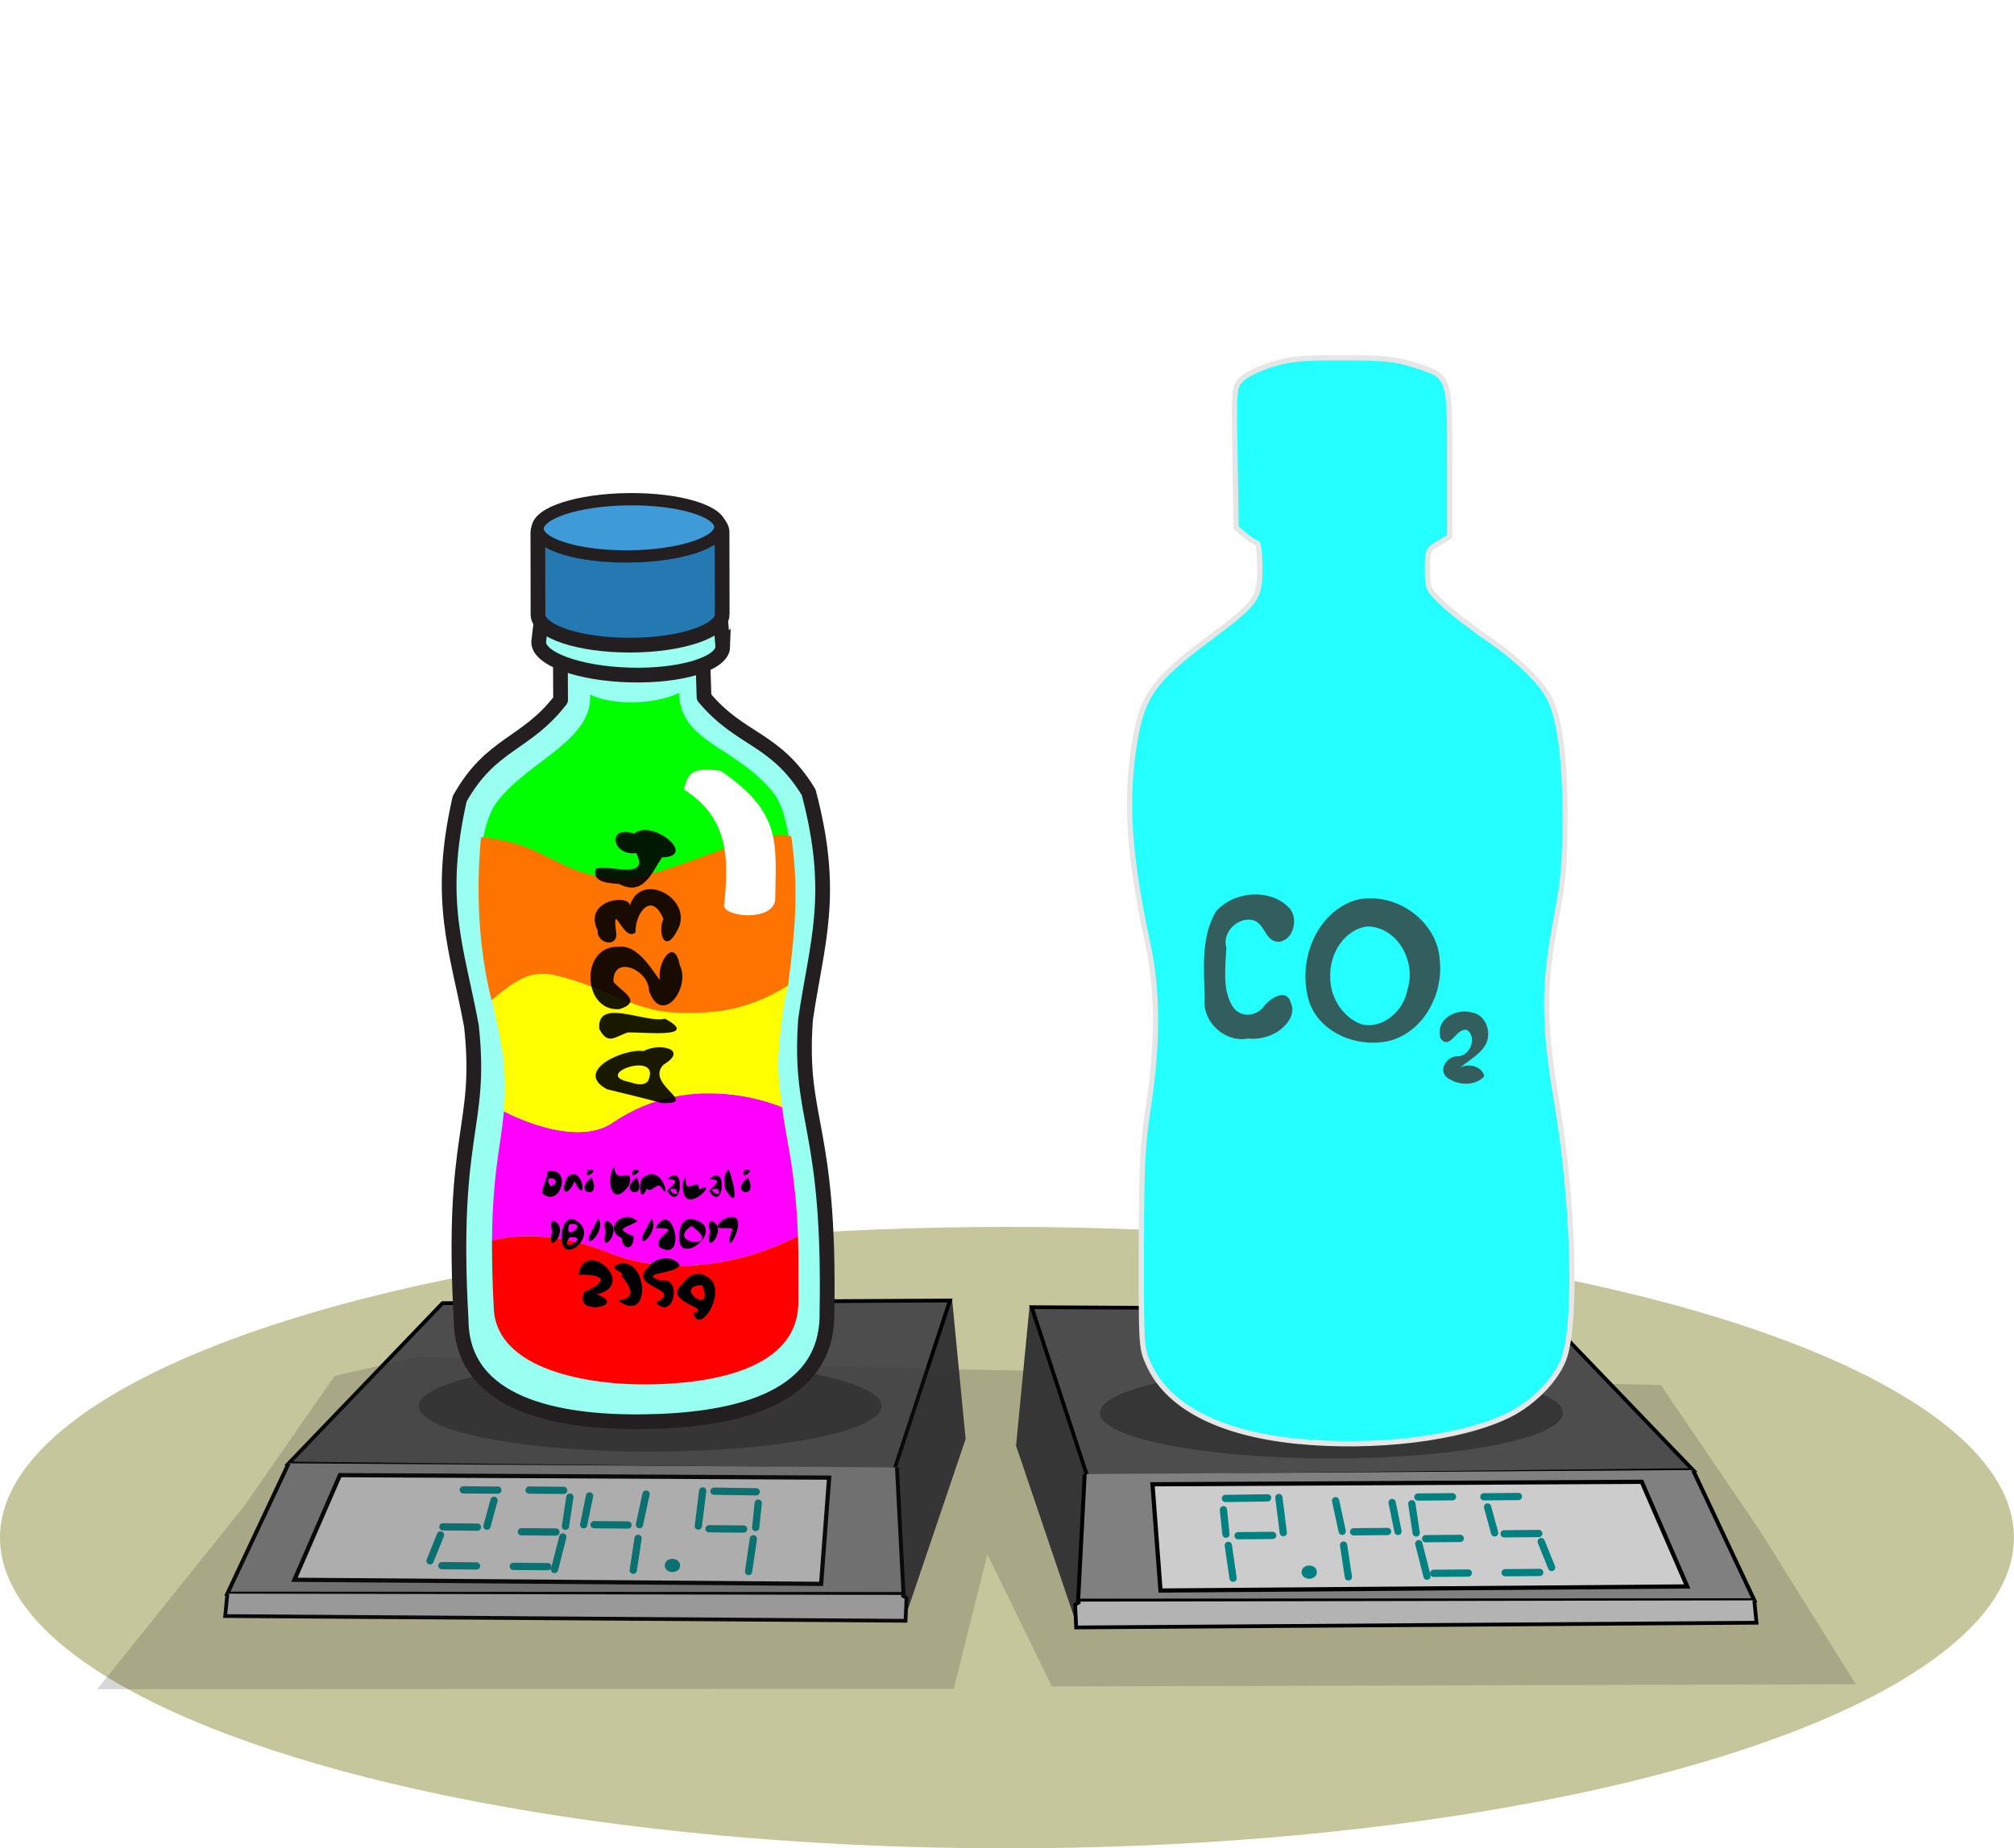 <?xml version="1.0" encoding="UTF-8"?>
<!-- Created with Inkscape (http://www.inkscape.org/) -->
<svg id="svg1" width="169.24mm" height="155.32mm" version="1.1" viewBox="0 0 169.24 155.32" xmlns="http://www.w3.org/2000/svg">
 <defs id="defs1">
  <filter id="filter59" x="-.169" y="-.069" width="1.399" height="1.161" color-interpolation-filters="sRGB">
   <feFlood id="feFlood58" flood-color="rgb(0,0,0)" flood-opacity=".627" in="SourceGraphic" result="flood"/>
   <feGaussianBlur id="feGaussianBlur58" in="SourceGraphic" result="blur" stdDeviation="12.381"/>
   <feOffset id="feOffset58" dx="11.238" dy="10.311" in="blur" result="offset"/>
   <feComposite id="feComposite58" in="flood" in2="offset" operator="out" result="comp1"/>
   <feComposite id="feComposite59" in="comp1" in2="SourceGraphic" operator="atop" result="comp2"/>
  </filter>
  <clipPath id="clipPath44">
   <path id="path45" transform="matrix(.749 0 0 .749 -1259 -424.09)" d="m-182.73 1308.7c-31.708-3.333-52.696-14.302-60.535-31.638-3.022-6.684-3.074-7.495-3.023-47.238 0.045-34.981 0.441-42.984 2.935-59.316 3.988-26.116 3.898-47.562-0.283-66.91-7.966-36.867-9.386-59.679-5.232-84.064 3.117-18.296 7.877-24.906 29.661-41.187 20.764-15.518 21.783-16.909 21.783-29.728 0-5.684-0.542-10.335-1.204-10.335-0.662 0-2.864-1.397-4.892-3.104l-3.687-3.104-0.455-28.96c-0.451-28.737-0.431-28.985 2.552-32.16 1.702-1.811 6.994-4.453 12.194-6.088 7.829-2.461 12.179-2.888 29.407-2.891 17.361-3e-3 21.543 0.413 29.59 2.943 15.039 4.729 14.76 3.967 14.76 40.32v30.522l-4.566 2.694c-4.436 2.617-4.566 2.923-4.566 10.767 0 7.927 0.112 8.18 6.196 14.016 3.408 3.269 11.855 9.834 18.772 14.591 12.172 8.369 21.766 17.634 25.238 24.371 4.316 8.374 6.536 25.132 6.48 48.916-0.048 20.26-0.567 26.162-3.789 43.046-5.117 26.818-5.025 42.787 0.432 74.946 6.81 40.128 8.309 88.865 3.224 104.75-2.796 8.735-12.473 18.876-23.009 24.113-19.438 9.661-55.863 14.1-87.985 10.724z" fill="#0ff" filter="url(#filter23941)" stroke="#e6e6e6" stroke-width="2.169"/>
  </clipPath>
  <filter id="filter23941" x="-.311" y="-.127" width="1.726" height="1.293" color-interpolation-filters="sRGB">
   <feFlood id="feFlood23931" flood-color="rgb(0,0,0)" flood-opacity=".973" result="flood"/>
   <feComposite id="feComposite23933" in="flood" in2="SourceGraphic" operator="out" result="composite1"/>
   <feGaussianBlur id="feGaussianBlur23935" in="composite1" result="blur" stdDeviation="15.956"/>
   <feOffset id="feOffset23937" dx="7.243" dy="6.428" result="offset"/>
   <feComposite id="feComposite23939" in="offset" in2="SourceGraphic" operator="atop" result="fbSourceGraphic"/>
   <feColorMatrix id="feColorMatrix24305" in="fbSourceGraphic" result="fbSourceGraphicAlpha" values="0 0 0 -1 0 0 0 0 -1 0 0 0 0 -1 0 0 0 0 1 0"/>
   <feFlood id="feFlood24307" flood-color="rgb(0,0,0)" flood-opacity=".973" in="fbSourceGraphic" result="flood"/>
   <feComposite id="feComposite24309" in="flood" in2="fbSourceGraphic" operator="out" result="composite1"/>
   <feGaussianBlur id="feGaussianBlur24311" in="composite1" result="blur" stdDeviation="7.226"/>
   <feOffset id="feOffset24313" dx="11.828" dy="11.523" result="offset"/>
   <feComposite id="feComposite24315" in="offset" in2="fbSourceGraphic" operator="atop" result="composite2"/>
  </filter>
 </defs>
 <g id="layer1" transform="translate(-20.373 -70.908)">
  <g>
   <rect id="rect10505" x="42.653" y="74.549" width="123.55" height="136.22" ry="11.071" fill="#fff" opacity=".1" stop-color="#000000" stroke-linecap="square" stroke-linejoin="round" stroke-width=".482" style="paint-order:fill markers stroke"/>
   <ellipse id="path69597" cx="104.99" cy="200.12" rx="84.619" ry="26.111" fill="#c6c69c"/>
   <path id="path59" d="m100.37 179.99 1.147 11.843-5.185 15.307-2.402-9.251z" fill="#363636" stroke-width="1.352"/>
  </g>
  <path id="path1222-7" d="m57.558 180.42 42.641-0.224-4.684 14.248-50.893-0.558z" fill="#4d4d4d" stroke="#000" stroke-width=".315px"/>
  <ellipse id="path1246-4" cx="75.004" cy="189.07" rx="19.446" ry="3.825" opacity=".3"/>
  <g stroke="#000">
   <path id="path1224-9" d="m44.629 193.88-5.149 10.946 56.818 0.03-0.551-10.634" fill="#808080" stroke-width=".332px"/>
   <path id="path1226-2" d="m39.48 204.83-0.184 1.882 57.169 0.396 0.086-1.903-0.406-0.269" fill="#b3b3b3" stroke-width=".315px"/>
   <path id="path1228-4" d="m48.937 194.87 41.11 0.209-0.672 8.928-44.259-0.344z" fill="#ccc" stroke-width=".354px"/>
  </g>
  <g fill="#008080" stroke="#008080" stroke-linecap="round" stroke-linejoin="round" stroke-width=".609">
   <path id="path1929-6-4" d="m62.209 196.13-2.908-0.025"/>
   <path id="path1266-5" d="m61.292 199.16 0.596-2.177"/>
   <path id="path1268-9" d="m67.094 199.65-2.908-0.025"/>
   <path id="path1270-1" d="m56.51 202.07 0.878-2.177"/>
   <path id="path1272-2" d="m60.416 202.5-2.908-0.025"/>
   <path id="path1274-8" d="m67.742 196.15-2.908-0.025"/>
   <path id="path1276-9" d="m67.89 199.17 0.371-2.458"/>
   <path id="path1278-6" d="m60.495 199.24-2.908-0.025"/>
   <path id="path1282-0" d="m66.415 202.56-2.908-0.025"/>
   <path id="path1286-6" d="m69.421 199.04 0.495-2.431"/>
   <path id="path1288-4" d="m73.149 199.06-2.852-0.025"/>
   <path id="path1294-0" d="m66.971 202.8 0.697-2.736"/>
   <path id="path1296-9" d="m74.108 199.03 0.554-2.572"/>
   <path id="path1298-4" d="m73.587 202.86 0.404-2.676"/>
  </g>
  <ellipse id="path1302-5" cx="76.88" cy="202.46" rx=".338" ry=".254" stroke="#008080" stroke-width=".609"/>
  <g fill="#008080" stroke="#008080" stroke-linecap="round" stroke-linejoin="round" stroke-width=".609">
   <path id="path1304-4" d="m79.052 199.15 0.371-2.961"/>
   <path id="path1306-6" d="m82.861 199.4-2.908-0.025"/>
   <path id="path1308-6" d="m83.876 199.27 0.211-2.049"/>
   <path id="path1310-3" d="m83.279 202.97 0.4-2.756"/>
   <path id="path1615-9" d="m83.92 196.27-3.547-0.052"/>
  </g>
  <path id="path87" d="m55.457 184.95-6.956 1.568-7.613 10.954-12.343 15.386 71.973-0.029 2.825-11.3 5.422 11.096 67.557-0.179-8.055-12.896-8.333-12.254z" fill="#363636" opacity=".2" stroke-width="1.422"/>
  <g id="g34078-9" transform="matrix(.1 -.001 .001 .1 168.76 98.34)">
   <path id="path34054-91" d="m-812.7 574.27c10.146-64.939 26.602-104.58 4.508-190.93-27.758-46.496-56.703-43.457-87.078-80.682-0.495-22.531-1.084-43.114-1.307-67.185-0.189-19.007-20.554-20.558-42.066-20.037l-0.015-0.36c-1.336 0.211-2.763 0.363-4.227 0.49-4.539 0.153-9.082 0.344-13.446 0.443-4.373-0.018-8.913-0.131-13.459-0.199-1.454-0.109-2.886-0.228-4.217-0.42l-2e-3 0.359c-21.543-0.13-41.868 1.786-41.717 20.791 0.2 24.069-0.02 44.646-0.108 67.2-29.692 37.765-58.711 35.245-85.63 82.208-20.522 86.752-3.358 126.06 7.947 190.82 8.601 86.446-18.532 87.433-11.085 247.5 0 70.591 79.621 86.599 150.75 86.599 71.128 0 156.66-13.825 156.66-89.344 4.583-160.17-22.563-160.68-15.507-247.26z" fill="#99fff0"/>
   <path id="path34056-3" d="m-812.7 574.27c10.146-64.939 26.602-104.58 4.508-190.93-27.758-46.496-56.703-43.457-87.078-80.682-0.495-22.531-1.084-43.114-1.307-67.185-0.189-19.007-20.554-20.558-42.066-20.037l-0.015-0.36c-1.336 0.211-2.763 0.363-4.227 0.49-4.539 0.153-9.082 0.344-13.446 0.443-4.373-0.018-8.913-0.131-13.459-0.199-1.454-0.109-2.886-0.228-4.217-0.42l-2e-3 0.359c-21.543-0.13-41.868 1.786-41.717 20.791 0.2 24.069-0.02 44.646-0.108 67.2-29.692 37.765-58.711 35.245-85.63 82.208-20.522 86.752-3.358 126.06 7.947 190.82 8.601 86.446-18.532 87.433-11.085 247.5 0 70.591 79.621 86.599 150.75 86.599 71.128 0 156.66-13.825 156.66-89.344 4.583-160.17-22.563-160.68-15.507-247.26z" fill="none" stroke="#231f20" stroke-linecap="round" stroke-linejoin="round" stroke-miterlimit="10" stroke-width="12.376"/>
   <g id="g34068-45">
    <path id="path34058-8" d="m-837.35 384.08c-31.619-40.601-78.237-43.035-78.971-85.28-20.373 9.702-55.832 10.123-74.706 0.655 2.515 40.516-60.303 58.145-82.797 94.813-24.739 48.75-3.483 152.78-3.483 152.78l52.343 112.71h108.31l89.506-114.13c12.203-95.874 1.007-147.16-10.197-161.55z" enable-background="new    " fill="#0f0"/>
    <path id="path34060-57" d="m-820.88 756.1c-1.376-49.433-7.243-73.229-10.78-97.233-0.531-3.659-1.026-7.339-1.43-11.102 0 0-73.958-34.182-142.4 11.469-33.215 22.154-91.433-10.369-91.433-10.369-0.383 3.77-0.812 7.455-1.313 11.125-3.287 24.03-8.897 47.884-9.752 97.326 0 0 41.325-12.488 96.159 10.539 79.608 33.442 160.95-11.755 160.95-11.755z" enable-background="new    " fill="#f0f"/>
    <path id="path34062-3" d="m-975.49 659.24c68.443-45.65 142.4-11.469 142.4-11.469-1.444-13.404-4.13-27.128-2.468-47.105 1.974-18.437 3.237-36.395 8.407-55.033 0 0-80.275 45.191-156.94 0.972-51.458-29.68-93.214 0.448-93.214 0.448 2.896 17.06 6.808 34.067 10.1 53.824 1.872 19.968 1.573 34.592 0.282 47.993 0 1e-3 58.217 32.525 91.433 10.37z" enable-background="new    " fill="#ff0"/>
    <path id="path34064-3" d="m-820.79 760.69c-0.021-1.521-0.068-3.097-0.091-4.583 0 0-81.342 45.196-160.95 11.755-54.834-23.027-96.159-10.539-96.159-10.539-0.022 1.49-0.028 3.061-0.048 4.594-0.153 14.498 0.073 31.016 0.876 50.343 0 54.962 81.585 67.332 128.85 67.332 52.44 0 127.18-10.913 127.18-68.535 0.168-19.346 0.636-35.867 0.341-50.367z" fill="#f00"/>
    <path id="path34066-8" d="m-1076.4 555.28c-10.362-43.07-12.239-91.328-7.472-136.98 55.436 5.373 64.225 33.398 115.81 36.072 39.382 0.996 116.22-42.968 144.92-34.174 4.957 38.72 4.245 68.492-4.056 125.44-30.143 18.315-56.931 23.025-87.074 22.018-43.584-0.122-62.113-21.568-109.48-32.908-20.674-4.594-33.316 5.232-52.649 20.538z" fill="#ff7400"/>
   </g>
   <g stroke="#231f20">
    <path id="path34072-9" d="m-879.09 260.43-4.673-67.715c0.526-14.221-26.441-28.291-69.154-29.874-42.711-1.583-71.475 9.104-72.002 23.327l-8.838 68.531c-0.53 14.24 33.667 27.057 76.377 28.633 42.711 1.59 77.761-8.662 78.29-22.902z" fill="#99fff0" stroke-miterlimit="10" stroke-width="12.375"/>
    <path id="path34074-5" d="m-879.33 233.13 0.578-69.009c0.117-14.232-34.43-26.07-77.171-26.425-42.738-0.36-77.477 10.896-77.6 25.124l-0.578 69.01c-0.121 14.25 34.428 26.083 77.165 26.434 42.743 0.367 77.485-10.887 77.606-25.134z" fill="#2479b3" stroke-miterlimit="10" stroke-width="12.375"/>
    <ellipse id="ellipse34076-5" cx="-956.92" cy="159.66" rx="76.77" ry="24.052" fill="#3f9ad8" stroke-width="10.314"/>
   </g>
   <path id="path209956-3" d="m-913.02 379.91c3.848-13.089 5.395-18.838 31.111-15.29 52.269 36.18 45.525 62.941 44.729 108.83-2.068 18.178-42.622 14.441-43.146 4.266 5.763-43.652 2.231-75.153-32.694-97.806z" fill="#fff"/>
  </g>
  <g id="flowRoot943-9-0-3-6-8" transform="matrix(.271 0 0 .26 -93.321 133.38)" aria-label="Ani Himawati
18/15/2017

235g
">
   <path id="path84" d="m589.31 138.36c8.04-1.759 3.821 12.432-1.716 6.931 0.196-2.396 1.695-4.516 1.716-6.931zm0.898 4.766c5.007-1.764-3.018-4.87 0 0zm5.391-3.131c5.045-4.174 6.139 10.424 2.119 1.53-2.718 5.986-4.641 3.027-2.119-1.53zm7.344 0.312c3.557 7.569-6.297 5.003 0 0zm-1.172-2.324c4.743-1.119-1.677 4.016 0 0zm8.216-1.211c0.534 6.815 6.198-1.074 4.703 5.85-5.363 8.171-7.523-1.48-4.703-5.85zm6.992 3.535c3.557 7.569-6.297 5.003 0 0zm-1.172-2.324c4.743-1.119-1.677 4.016 0 0zm3.581 2.057c5.79-4.152 8.185 8.764 5.33 3.603-1.423-2.331-3.179 2.031-4.619 0.205-2.191 5.745-3.052-3.037-0.711-3.808zm7.018 0.879c6-6.132 4.556 11.437-2e-3 3.644 1.526-1.675 4.757-3.787 2e-3 -3.644zm2.624 3.099c-4.629-0.58 2.178 3.903 0 0zm3.158-3.978c-0.516 7.013 4.005-0.544 4.16 4.128 6.782-3.642-4.726 9.318-5.091-0.615l0.104-1.801zm7.22 0.879c6-6.132 4.556 11.437-2e-3 3.644 1.526-1.675 4.757-3.787 2e-3 -3.644zm2.624 3.099c-4.629-0.58 2.178 3.903 0 0zm3.477-6.276c1.616 3.987 3.529 14.101-1.074 6.318-0.322-2.013-0.812-4.869 1.074-6.318zm5.95 2.565c3.557 7.569-6.297 5.003 0 0zm-1.172-2.324c4.743-1.119-1.677 4.016 0 0z"/>
   <path id="path85" d="m591.21 154.32c5.537 2.301-2.516 12.345-0.486 3.511-0.064-0.946-0.962-2.931 0.486-3.511zm6.992-0.098c7.981 5.195-6.221 16.106-4.346 3.671 0.132-2.113 1.713-5.545 4.346-3.671zm-2.103 1.185c-2.111 6.418 6.464-1.006 0 0zm7e-3 4.264c-3.6 5.854 7.066-0.651 0 0zm9.023-6.191c2.603 5.239-6.393 11.808-1.66 3.213 0.526-1.085 1.101-2.145 1.66-3.213zm2.669 0.84c5.537 2.301-2.516 12.345-0.486 3.511-0.064-0.946-0.962-2.931 0.486-3.511zm9.395 0.163c-4.02 2.366-7.221 2.223-1.165 4.827-4e-3 5.194-3.683 4.14-3.682 0.611-6.162-3.094 0.754-9.77 4.848-5.438zm4.453-1.003c2.603 5.239-6.393 11.808-1.66 3.213 0.526-1.085 1.101-2.145 1.66-3.213zm1.185 3.184c5.236-10.295 10.123 11.694 1.209 6.162-2.472-3.8 8.108-6.303-1.209-6.162zm11.849-2.8c11.375 3.06-6.983 17.571-4.297 3.331 0.202-2.002 2.108-4.247 4.297-3.331zm-0.755 2.083c-8.574 6.039 10.777 7.788 0 0zm6.256-1.628c5.537 2.301-2.516 12.345-0.486 3.511-0.064-0.946-0.962-2.931 0.486-3.511zm3.802-0.579c10.18-4.562-0.745 15.591 2.273 4.168 2.563-3.047-8.658 1.135-2.273-4.168z"/>
   <path id="path86" d="m598.92 171.76c1.942-12.421 18.741 3.24 5.638 6.303 10.279 3.897-7.847 7.312-3.811-0.765 7.596-3.533 6.275-5.814-1.827-5.538zm13.186-3.741c8.636-0.835 9.109 19.847-0.86 12.052 6.421-1.1 3.253-4.783 0.907-8.137 2.245-0.779-5.71-2.33-0.046-3.915zm18.168 0.519c-0.908 3.084-13.313 2.413-5.994 5.077 7.153-1.69 4.12 13.363-1.326 7.078 9.06-4.654-9.622-4.609-2.163-11.681 2.192-2.98 7.2-3.751 9.482-0.473zm7.973 3.549c8.061 3.474-2.044 20.263-3.662 11.888 6.395-1.378-10.587-3.506-3.182-9.498 1.288-2.276 4.396-4.062 6.844-2.39zm-1 3.01c-9.558 0.309 4.129 10.549 0.041 0.079z"/>
  </g>
  <path id="flowRoot943-9-0-5-1-7" d="m71.372 162.44c-2.841-1.547 1.456-3.456 3.09-3.207 1.291-0.725 3.834-0.161 1.669 1.14-1.616 1.66 3.147 3.318-0.145 3.231-1.53-0.432-3.072-0.775-4.613-1.164zm3.443-0.663c1.281-2.698-4.837-0.581-1.541 0.056 0.485 0.151 1.118 0.372 1.541-0.056zm-4.077-4.386c-0.271-2.727 3.893-0.451 5.516-0.883 3.068 1.683-1.842 1.132-3.093 1.155-1.085 0.32-1.676 1.131-2.423-0.272zm1.693-1.681c-3.137 0.24-3.329-5.331-0.121-5.241 1.761-0.261 3.018 2.29 3.524 2.79-0.295-1.355 1.181-3.733 1.658-1.257 0.971 1.935-1.507 5.183-2.582 2.164-3e-3 -1.778-3.048-3.079-2.987-0.754 0.616 0.794 2.548 1.64 0.508 2.299zm-1.829-6.586c-1.267-2.552 2.587-3.139 2.704-2.132 0.964-3.016 5.491-0.459 3.968 2.132-1.026 1.979-1.672 0.179-1.151-0.986-0.99-2.414-2.405-0.461-2.344 1.117-1.019 0.916-1.983-2.912-1.629 0.015 0.18 1.322-1.641 0.929-1.548-0.145zm-0.16-5.212c1.101-0.395 4.57 1.014 3.397-1.312-2.074 0.272-2.484-2.419-0.17-1.642 1.448-1.286 5.424 1.918 2.34 2.003-0.905 1.325-1.567 3.285-3.613 2.231-0.739-0.073-2.336-0.082-1.954-1.28z" opacity=".9" stroke-width=".357" aria-label="A1234





"/>
  <g id="g83" transform="matrix(-1 0 0 1 285.41 -334.51)">
   <path id="path60" d="m178.51 515.06 1.147 11.843-5.185 15.307-2.402-9.251z" fill="#363636" stroke-width="1.352"/>
   <path id="path61" d="m135.7 515.49 42.641-0.224-4.684 14.248-50.893-0.558z" fill="#4d4d4d" stroke="#000" stroke-width=".315px"/>
   <ellipse id="ellipse61" cx="153.15" cy="524.15" rx="19.446" ry="3.825" opacity=".3"/>
   <g stroke="#000">
    <path id="path62" d="m122.77 528.95-5.149 10.946 56.818 0.03-0.551-10.634" fill="#808080" stroke-width=".332px"/>
    <path id="path63" d="m117.62 539.9-0.184 1.882 57.169 0.396 0.086-1.903-0.406-0.269" fill="#b3b3b3" stroke-width=".315px"/>
    <path id="path64" d="m127.08 529.94 41.11 0.209-0.672 8.928-44.259-0.344z" fill="#ccc" stroke-width=".354px"/>
   </g>
   <g fill="#008080" stroke="#008080" stroke-linecap="round" stroke-linejoin="round" stroke-width=".609">
    <path id="path65" d="m140.35 531.2-2.908-0.025"/>
    <path id="path66" d="m139.44 534.23 0.596-2.177"/>
    <path id="path67" d="m145.24 534.72-2.908-0.025"/>
    <path id="path68" d="m134.65 537.14 0.878-2.177"/>
    <path id="path69" d="m138.56 537.58-2.908-0.025"/>
    <path id="path70" d="m145.89 531.22-2.908-0.025"/>
    <path id="path71" d="m146.03 534.24 0.371-2.458"/>
    <path id="path72" d="m138.64 534.31-2.908-0.025"/>
    <path id="path73" d="m144.56 537.63-2.908-0.025"/>
    <path id="path74" d="m147.56 534.11 0.495-2.431"/>
    <path id="path75" d="m151.29 534.14-2.852-0.025"/>
    <path id="path76" d="m145.12 537.87 0.697-2.736"/>
    <path id="path77" d="m152.25 534.1 0.554-2.572"/>
    <path id="path78" d="m151.73 537.93 0.404-2.676"/>
   </g>
   <ellipse id="ellipse78" cx="155.02" cy="537.53" rx=".338" ry=".254" stroke="#008080" stroke-width=".609"/>
   <g fill="#008080" stroke="#008080" stroke-linecap="round" stroke-linejoin="round" stroke-width=".609">
    <path id="path79" d="m157.2 534.22 0.371-2.961"/>
    <path id="path80" d="m161 534.47-2.908-0.025"/>
    <path id="path81" d="m162.02 534.34 0.211-2.049"/>
    <path id="path82" d="m161.42 538.04 0.4-2.756"/>
    <path id="path83" d="m162.06 531.34-3.547-0.052"/>
   </g>
  </g>
  <g id="g84" transform="matrix(.769 0 0 .769 29.764 -103.31)">
   <path id="path23559" transform="matrix(.265 0 0 .265 444.98 455.8)" d="m-1202.3-281.15c-31.708-3.333-52.696-14.302-60.535-31.638-3.022-6.684-3.074-7.495-3.023-47.238 0.045-34.981 0.441-42.984 2.935-59.316 3.988-26.116 3.898-47.562-0.283-66.91-7.966-36.867-9.386-59.679-5.232-84.064 3.117-18.296 7.877-24.906 29.661-41.187 20.764-15.518 21.783-16.909 21.783-29.728 0-5.684-0.542-10.335-1.204-10.335-0.662 0-2.864-1.397-4.892-3.104l-3.687-3.104-0.455-28.96c-0.451-28.737-0.431-28.985 2.552-32.16 1.702-1.811 6.994-4.453 12.194-6.088 7.829-2.461 12.179-2.888 29.407-2.891 17.361-3e-3 21.543 0.413 29.59 2.943 15.039 4.729 14.76 3.967 14.76 40.32v30.522l-4.566 2.694c-4.436 2.617-4.566 2.923-4.566 10.767 0 7.927 0.112 8.18 6.196 14.016 3.408 3.269 11.855 9.834 18.772 14.591 12.172 8.369 21.766 17.634 25.238 24.371 4.316 8.374 6.536 25.132 6.48 48.916-0.048 20.261-0.567 26.162-3.789 43.046-5.117 26.819-5.025 42.787 0.432 74.946 6.81 40.128 8.309 88.865 3.224 104.75-2.796 8.735-12.473 18.877-23.009 24.113-19.438 9.661-55.863 14.1-87.985 10.724z" fill="#24ffff" filter="url(#filter59)" stroke="#e6e6e6" stroke-width="2.169" style="mix-blend-mode:normal"/>
   <g id="g21736" transform="matrix(.353 0 0 .353 619.82 184.93)" clip-path="url(#clipPath44)" fill="#fff">
    <path id="path21730" d="m-1308.9 487.38c-1.241 0-2.422 0.241-3.514 0.661-1.635-6.69-7.665-11.66-14.86-11.66-7.197 0-13.229 4.969-14.861 11.66-1.092-0.419-2.276-0.661-3.515-0.661-5.412 0-9.8 4.39-9.8 9.802 0 5.414 4.387 9.802 9.8 9.802h18.376 18.374c5.412 0 9.799-4.388 9.799-9.802 0-5.412-4.388-9.802-9.799-9.802z" opacity=".77" stroke-width=".164"/>
    <path id="path21732" d="m-1425.2 338.24c-0.74 0-1.444 0.154-2.096 0.42-0.975-4.257-4.572-7.419-8.863-7.419-4.293 0-7.89 3.162-8.864 7.419-0.651-0.267-1.357-0.42-2.097-0.42-3.228 0-5.845 2.794-5.845 6.237 0 3.445 2.617 6.237 5.845 6.237h10.96 10.959c3.228 0 5.845-2.792 5.845-6.237 0-3.443-2.617-6.237-5.845-6.237z" opacity=".77" stroke-width=".101"/>
    <path id="path21734" d="m-1344.4 374.24c-0.523 0-1.022 0.102-1.483 0.279-0.69-2.823-3.234-4.919-6.269-4.919-3.037 0-5.581 2.097-6.27 4.919-0.461-0.177-0.96-0.279-1.483-0.279-2.284 0-4.135 1.852-4.135 4.136 0 2.284 1.851 4.135 4.135 4.135h7.753 7.752c2.283 0 4.134-1.851 4.134-4.135 0-2.283-1.851-4.136-4.134-4.136z" opacity=".77" stroke-width=".069"/>
   </g>
  </g>
  <g fill="#363636">
   <path id="text84" d="m125.25 158.18c-1.921 0.379-3.857-1.392-3.649-3.34-0.034-2.461-0.355-5.139 0.962-7.354 1.518-1.717 4.618-1.968 6.21-0.212 0.7 0.884 0.304 2.606-0.906 2.773-1.226 0.048-1.177-1.611-2.243-1.822-1.258-0.272-2.566 1.045-2.204 2.305-0.049 1.629-0.364 3.422 0.499 4.904 0.626 1.039 2.032 0.939 2.693 4e-3 0.539-0.672 1.893-1.542 2.243-0.227 0.429 0.952-0.405 1.959-1.19 2.433-0.719 0.43-1.582 0.63-2.416 0.536z" opacity=".8" stroke-width="5.366" style="white-space:pre" aria-label="CO2"/>
   <path id="path1-3" d="m135.17 146.41c2.98-0.225 6.034 2.137 6.189 5.198 0.307 2.76-1.274 5.846-4.012 6.708-2.614 0.733-5.892-0.435-6.91-3.082-1.026-3.004 0.127-6.824 3.013-8.35 0.535-0.261 1.119-0.462 1.719-0.474zm0.103 2.348c-1.993 0.273-3.2 2.362-3.119 4.252-0.015 1.678 1.015 3.372 2.605 3.966 1.815 0.466 3.592-1.157 3.877-2.889 0.779-2.294-0.776-5.289-3.363-5.329z" opacity=".8" stroke-width="5.366" style="white-space:pre"/>
   <path id="path1" d="m141.37 157.83c-0.194-1.369 1.413-2.151 2.578-1.862 1.303 0.139 1.871 1.787 1.202 2.817-0.519 0.839-1.446 1.269-2.155 1.915 0.642-0.538 1.942-0.191 2.104 0.644-0.635 0.769-1.993 0.796-2.838 0.294-1.128-0.485-0.528-1.887 0.529-1.974 1.063 0.086 1.729-1.504 0.914-2.173-0.925-0.384-1.461 1.78-2.278 0.672l-0.039-0.15-0.018-0.182z" opacity=".8" stroke-width="2.51" style="white-space:pre"/>
  </g>
 </g>
</svg>
